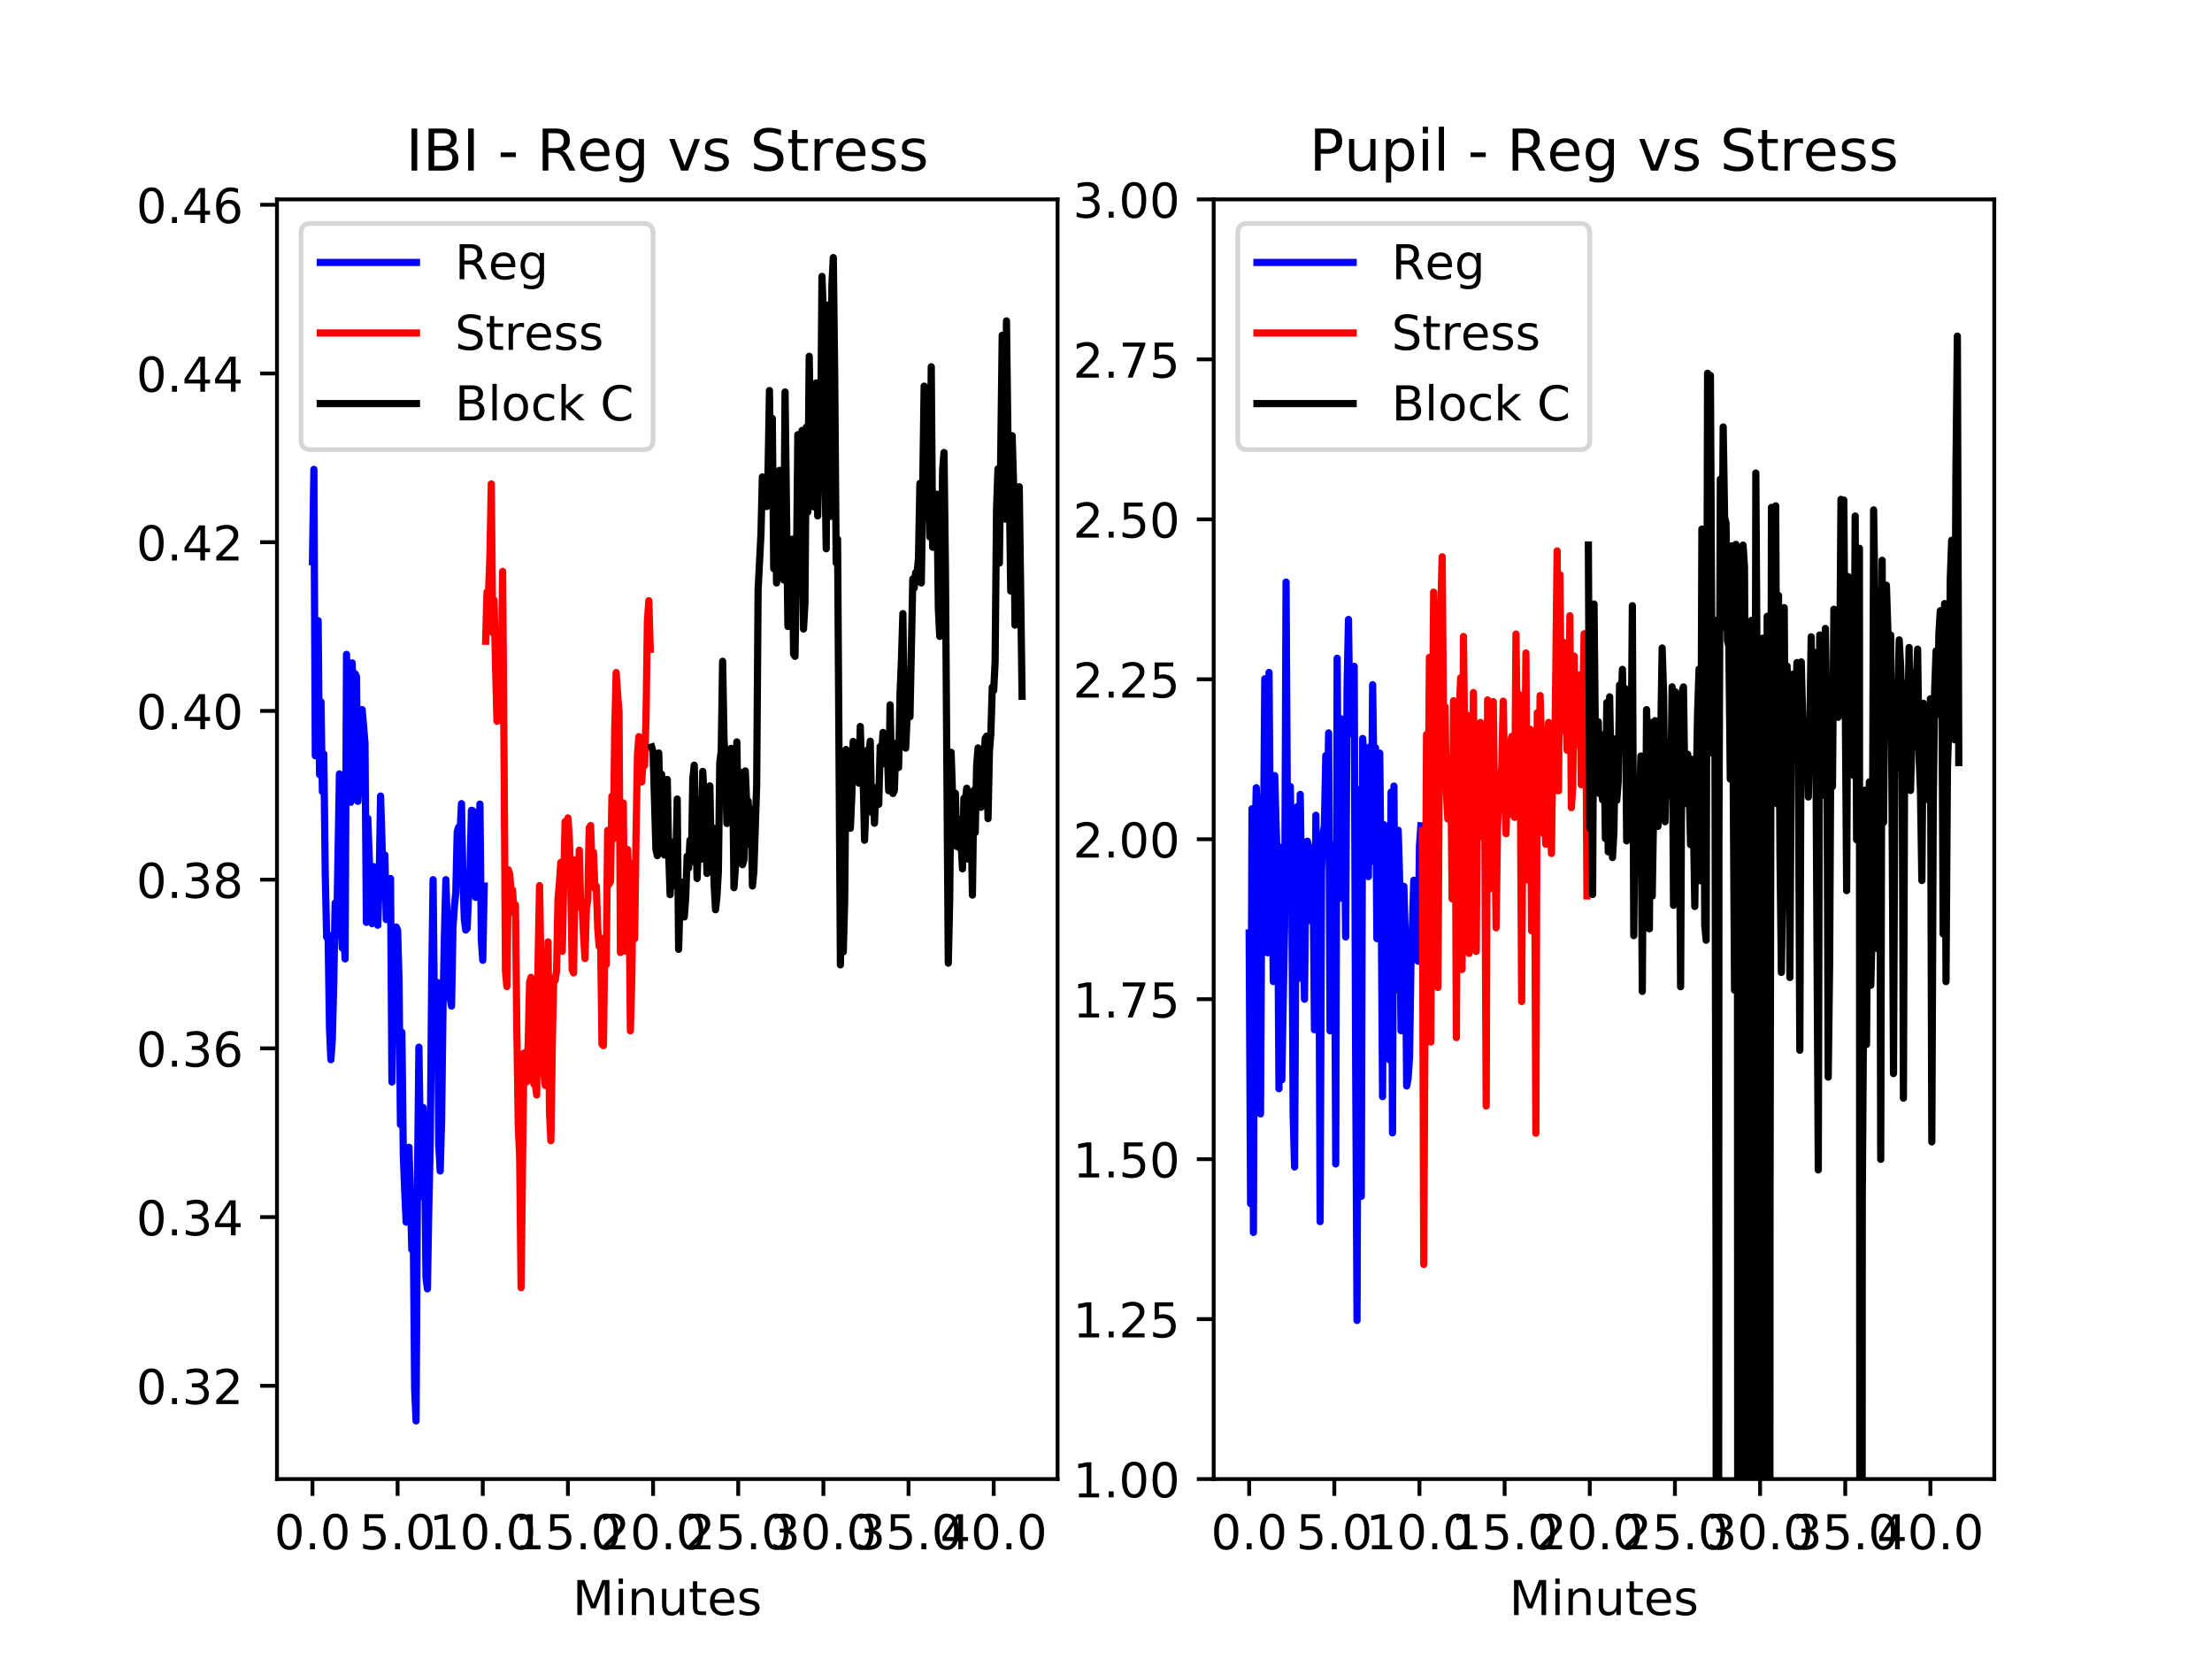 <?xml version="1.0" encoding="utf-8" standalone="no"?>
<!DOCTYPE svg PUBLIC "-//W3C//DTD SVG 1.1//EN"
  "http://www.w3.org/Graphics/SVG/1.1/DTD/svg11.dtd">
<!-- Created with matplotlib (http://matplotlib.org/) -->
<svg height="345pt" version="1.1" viewBox="0 0 460 345" width="460pt" xmlns="http://www.w3.org/2000/svg" xmlns:xlink="http://www.w3.org/1999/xlink">
 <defs>
  <style type="text/css">
*{stroke-linecap:butt;stroke-linejoin:round;}
  </style>
 </defs>
 <g id="figure_1">
  <g id="patch_1">
   <path d="M 0 345.6 
L 460.8 345.6 
L 460.8 0 
L 0 0 
z
" style="fill:#ffffff;"/>
  </g>
  <g id="axes_1">
   <g id="patch_2">
    <path d="M 57.6 307.584 
L 219.927 307.584 
L 219.927 41.472 
L 57.6 41.472 
z
" style="fill:#ffffff;"/>
   </g>
   <g id="matplotlib.axis_1">
    <g id="xtick_1">
     <g id="line2d_1">
      <defs>
       <path d="M 0 0 
L 0 3.5 
" id="mb2090cdb1a" style="stroke:#000000;stroke-width:0.8;"/>
      </defs>
      <g>
       <use style="stroke:#000000;stroke-width:0.8;" x="64.979" xlink:href="#mb2090cdb1a" y="307.584"/>
      </g>
     </g>
     <g id="text_1">
      <!-- 0.0 -->
      <defs>
       <path d="M 31.781 66.406 
Q 24.172 66.406 20.328 58.906 
Q 16.5 51.422 16.5 36.375 
Q 16.5 21.391 20.328 13.891 
Q 24.172 6.391 31.781 6.391 
Q 39.453 6.391 43.281 13.891 
Q 47.125 21.391 47.125 36.375 
Q 47.125 51.422 43.281 58.906 
Q 39.453 66.406 31.781 66.406 
z
M 31.781 74.219 
Q 44.047 74.219 50.516 64.516 
Q 56.984 54.828 56.984 36.375 
Q 56.984 17.969 50.516 8.266 
Q 44.047 -1.422 31.781 -1.422 
Q 19.531 -1.422 13.062 8.266 
Q 6.594 17.969 6.594 36.375 
Q 6.594 54.828 13.062 64.516 
Q 19.531 74.219 31.781 74.219 
z
" id="DejaVuSans-30"/>
       <path d="M 10.688 12.406 
L 21 12.406 
L 21 0 
L 10.688 0 
z
" id="DejaVuSans-2e"/>
      </defs>
      <g transform="translate(57.027 322.182)scale(0.1 -0.1)">
       <use xlink:href="#DejaVuSans-30"/>
       <use x="63.623" xlink:href="#DejaVuSans-2e"/>
       <use x="95.41" xlink:href="#DejaVuSans-30"/>
      </g>
     </g>
    </g>
    <g id="xtick_2">
     <g id="line2d_2">
      <g>
       <use style="stroke:#000000;stroke-width:0.8;" x="82.687" xlink:href="#mb2090cdb1a" y="307.584"/>
      </g>
     </g>
     <g id="text_2">
      <!-- 5.0 -->
      <defs>
       <path d="M 10.797 72.906 
L 49.516 72.906 
L 49.516 64.594 
L 19.828 64.594 
L 19.828 46.734 
Q 21.969 47.469 24.109 47.828 
Q 26.266 48.188 28.422 48.188 
Q 40.625 48.188 47.75 41.5 
Q 54.891 34.812 54.891 23.391 
Q 54.891 11.625 47.562 5.094 
Q 40.234 -1.422 26.906 -1.422 
Q 22.312 -1.422 17.547 -0.641 
Q 12.797 0.141 7.719 1.703 
L 7.719 11.625 
Q 12.109 9.234 16.797 8.062 
Q 21.484 6.891 26.703 6.891 
Q 35.156 6.891 40.078 11.328 
Q 45.016 15.766 45.016 23.391 
Q 45.016 31 40.078 35.438 
Q 35.156 39.891 26.703 39.891 
Q 22.75 39.891 18.812 39.016 
Q 14.891 38.141 10.797 36.281 
z
" id="DejaVuSans-35"/>
      </defs>
      <g transform="translate(74.735 322.182)scale(0.1 -0.1)">
       <use xlink:href="#DejaVuSans-35"/>
       <use x="63.623" xlink:href="#DejaVuSans-2e"/>
       <use x="95.41" xlink:href="#DejaVuSans-30"/>
      </g>
     </g>
    </g>
    <g id="xtick_3">
     <g id="line2d_3">
      <g>
       <use style="stroke:#000000;stroke-width:0.8;" x="100.395" xlink:href="#mb2090cdb1a" y="307.584"/>
      </g>
     </g>
     <g id="text_3">
      <!-- 10.0 -->
      <defs>
       <path d="M 12.406 8.297 
L 28.516 8.297 
L 28.516 63.922 
L 10.984 60.406 
L 10.984 69.391 
L 28.422 72.906 
L 38.281 72.906 
L 38.281 8.297 
L 54.391 8.297 
L 54.391 0 
L 12.406 0 
z
" id="DejaVuSans-31"/>
      </defs>
      <g transform="translate(89.263 322.182)scale(0.1 -0.1)">
       <use xlink:href="#DejaVuSans-31"/>
       <use x="63.623" xlink:href="#DejaVuSans-30"/>
       <use x="127.246" xlink:href="#DejaVuSans-2e"/>
       <use x="159.033" xlink:href="#DejaVuSans-30"/>
      </g>
     </g>
    </g>
    <g id="xtick_4">
     <g id="line2d_4">
      <g>
       <use style="stroke:#000000;stroke-width:0.8;" x="118.104" xlink:href="#mb2090cdb1a" y="307.584"/>
      </g>
     </g>
     <g id="text_4">
      <!-- 15.0 -->
      <g transform="translate(106.971 322.182)scale(0.1 -0.1)">
       <use xlink:href="#DejaVuSans-31"/>
       <use x="63.623" xlink:href="#DejaVuSans-35"/>
       <use x="127.246" xlink:href="#DejaVuSans-2e"/>
       <use x="159.033" xlink:href="#DejaVuSans-30"/>
      </g>
     </g>
    </g>
    <g id="xtick_5">
     <g id="line2d_5">
      <g>
       <use style="stroke:#000000;stroke-width:0.8;" x="135.812" xlink:href="#mb2090cdb1a" y="307.584"/>
      </g>
     </g>
     <g id="text_5">
      <!-- 20.0 -->
      <defs>
       <path d="M 19.188 8.297 
L 53.609 8.297 
L 53.609 0 
L 7.328 0 
L 7.328 8.297 
Q 12.938 14.109 22.625 23.891 
Q 32.328 33.688 34.812 36.531 
Q 39.547 41.844 41.422 45.531 
Q 43.312 49.219 43.312 52.781 
Q 43.312 58.594 39.234 62.25 
Q 35.156 65.922 28.609 65.922 
Q 23.969 65.922 18.812 64.312 
Q 13.672 62.703 7.812 59.422 
L 7.812 69.391 
Q 13.766 71.781 18.938 73 
Q 24.125 74.219 28.422 74.219 
Q 39.75 74.219 46.484 68.547 
Q 53.219 62.891 53.219 53.422 
Q 53.219 48.922 51.531 44.891 
Q 49.859 40.875 45.406 35.406 
Q 44.188 33.984 37.641 27.219 
Q 31.109 20.453 19.188 8.297 
z
" id="DejaVuSans-32"/>
      </defs>
      <g transform="translate(124.679 322.182)scale(0.1 -0.1)">
       <use xlink:href="#DejaVuSans-32"/>
       <use x="63.623" xlink:href="#DejaVuSans-30"/>
       <use x="127.246" xlink:href="#DejaVuSans-2e"/>
       <use x="159.033" xlink:href="#DejaVuSans-30"/>
      </g>
     </g>
    </g>
    <g id="xtick_6">
     <g id="line2d_6">
      <g>
       <use style="stroke:#000000;stroke-width:0.8;" x="153.521" xlink:href="#mb2090cdb1a" y="307.584"/>
      </g>
     </g>
     <g id="text_6">
      <!-- 25.0 -->
      <g transform="translate(142.388 322.182)scale(0.1 -0.1)">
       <use xlink:href="#DejaVuSans-32"/>
       <use x="63.623" xlink:href="#DejaVuSans-35"/>
       <use x="127.246" xlink:href="#DejaVuSans-2e"/>
       <use x="159.033" xlink:href="#DejaVuSans-30"/>
      </g>
     </g>
    </g>
    <g id="xtick_7">
     <g id="line2d_7">
      <g>
       <use style="stroke:#000000;stroke-width:0.8;" x="171.229" xlink:href="#mb2090cdb1a" y="307.584"/>
      </g>
     </g>
     <g id="text_7">
      <!-- 30.0 -->
      <defs>
       <path d="M 40.578 39.312 
Q 47.656 37.797 51.625 33 
Q 55.609 28.219 55.609 21.188 
Q 55.609 10.406 48.188 4.484 
Q 40.766 -1.422 27.094 -1.422 
Q 22.516 -1.422 17.656 -0.516 
Q 12.797 0.391 7.625 2.203 
L 7.625 11.719 
Q 11.719 9.328 16.594 8.109 
Q 21.484 6.891 26.812 6.891 
Q 36.078 6.891 40.938 10.547 
Q 45.797 14.203 45.797 21.188 
Q 45.797 27.641 41.281 31.266 
Q 36.766 34.906 28.719 34.906 
L 20.219 34.906 
L 20.219 43.016 
L 29.109 43.016 
Q 36.375 43.016 40.234 45.922 
Q 44.094 48.828 44.094 54.297 
Q 44.094 59.906 40.109 62.906 
Q 36.141 65.922 28.719 65.922 
Q 24.656 65.922 20.016 65.031 
Q 15.375 64.156 9.812 62.312 
L 9.812 71.094 
Q 15.438 72.656 20.344 73.438 
Q 25.25 74.219 29.594 74.219 
Q 40.828 74.219 47.359 69.109 
Q 53.906 64.016 53.906 55.328 
Q 53.906 49.266 50.438 45.094 
Q 46.969 40.922 40.578 39.312 
z
" id="DejaVuSans-33"/>
      </defs>
      <g transform="translate(160.096 322.182)scale(0.1 -0.1)">
       <use xlink:href="#DejaVuSans-33"/>
       <use x="63.623" xlink:href="#DejaVuSans-30"/>
       <use x="127.246" xlink:href="#DejaVuSans-2e"/>
       <use x="159.033" xlink:href="#DejaVuSans-30"/>
      </g>
     </g>
    </g>
    <g id="xtick_8">
     <g id="line2d_8">
      <g>
       <use style="stroke:#000000;stroke-width:0.8;" x="188.938" xlink:href="#mb2090cdb1a" y="307.584"/>
      </g>
     </g>
     <g id="text_8">
      <!-- 35.0 -->
      <g transform="translate(177.805 322.182)scale(0.1 -0.1)">
       <use xlink:href="#DejaVuSans-33"/>
       <use x="63.623" xlink:href="#DejaVuSans-35"/>
       <use x="127.246" xlink:href="#DejaVuSans-2e"/>
       <use x="159.033" xlink:href="#DejaVuSans-30"/>
      </g>
     </g>
    </g>
    <g id="xtick_9">
     <g id="line2d_9">
      <g>
       <use style="stroke:#000000;stroke-width:0.8;" x="206.646" xlink:href="#mb2090cdb1a" y="307.584"/>
      </g>
     </g>
     <g id="text_9">
      <!-- 40.0 -->
      <defs>
       <path d="M 37.797 64.312 
L 12.891 25.391 
L 37.797 25.391 
z
M 35.203 72.906 
L 47.609 72.906 
L 47.609 25.391 
L 58.016 25.391 
L 58.016 17.188 
L 47.609 17.188 
L 47.609 0 
L 37.797 0 
L 37.797 17.188 
L 4.891 17.188 
L 4.891 26.703 
z
" id="DejaVuSans-34"/>
      </defs>
      <g transform="translate(195.513 322.182)scale(0.1 -0.1)">
       <use xlink:href="#DejaVuSans-34"/>
       <use x="63.623" xlink:href="#DejaVuSans-30"/>
       <use x="127.246" xlink:href="#DejaVuSans-2e"/>
       <use x="159.033" xlink:href="#DejaVuSans-30"/>
      </g>
     </g>
    </g>
    <g id="text_10">
     <!-- Minutes -->
     <defs>
      <path d="M 9.812 72.906 
L 24.516 72.906 
L 43.109 23.297 
L 61.812 72.906 
L 76.516 72.906 
L 76.516 0 
L 66.891 0 
L 66.891 64.016 
L 48.094 14.016 
L 38.188 14.016 
L 19.391 64.016 
L 19.391 0 
L 9.812 0 
z
" id="DejaVuSans-4d"/>
      <path d="M 9.422 54.688 
L 18.406 54.688 
L 18.406 0 
L 9.422 0 
z
M 9.422 75.984 
L 18.406 75.984 
L 18.406 64.594 
L 9.422 64.594 
z
" id="DejaVuSans-69"/>
      <path d="M 54.891 33.016 
L 54.891 0 
L 45.906 0 
L 45.906 32.719 
Q 45.906 40.484 42.875 44.328 
Q 39.844 48.188 33.797 48.188 
Q 26.516 48.188 22.312 43.547 
Q 18.109 38.922 18.109 30.906 
L 18.109 0 
L 9.078 0 
L 9.078 54.688 
L 18.109 54.688 
L 18.109 46.188 
Q 21.344 51.125 25.703 53.562 
Q 30.078 56 35.797 56 
Q 45.219 56 50.047 50.172 
Q 54.891 44.344 54.891 33.016 
z
" id="DejaVuSans-6e"/>
      <path d="M 8.5 21.578 
L 8.5 54.688 
L 17.484 54.688 
L 17.484 21.922 
Q 17.484 14.156 20.5 10.266 
Q 23.531 6.391 29.594 6.391 
Q 36.859 6.391 41.078 11.031 
Q 45.312 15.672 45.312 23.688 
L 45.312 54.688 
L 54.297 54.688 
L 54.297 0 
L 45.312 0 
L 45.312 8.406 
Q 42.047 3.422 37.719 1 
Q 33.406 -1.422 27.688 -1.422 
Q 18.266 -1.422 13.375 4.438 
Q 8.5 10.297 8.5 21.578 
z
M 31.109 56 
z
" id="DejaVuSans-75"/>
      <path d="M 18.312 70.219 
L 18.312 54.688 
L 36.812 54.688 
L 36.812 47.703 
L 18.312 47.703 
L 18.312 18.016 
Q 18.312 11.328 20.141 9.422 
Q 21.969 7.516 27.594 7.516 
L 36.812 7.516 
L 36.812 0 
L 27.594 0 
Q 17.188 0 13.234 3.875 
Q 9.281 7.766 9.281 18.016 
L 9.281 47.703 
L 2.688 47.703 
L 2.688 54.688 
L 9.281 54.688 
L 9.281 70.219 
z
" id="DejaVuSans-74"/>
      <path d="M 56.203 29.594 
L 56.203 25.203 
L 14.891 25.203 
Q 15.484 15.922 20.484 11.062 
Q 25.484 6.203 34.422 6.203 
Q 39.594 6.203 44.453 7.469 
Q 49.312 8.734 54.109 11.281 
L 54.109 2.781 
Q 49.266 0.734 44.188 -0.344 
Q 39.109 -1.422 33.891 -1.422 
Q 20.797 -1.422 13.156 6.188 
Q 5.516 13.812 5.516 26.812 
Q 5.516 40.234 12.766 48.109 
Q 20.016 56 32.328 56 
Q 43.359 56 49.781 48.891 
Q 56.203 41.797 56.203 29.594 
z
M 47.219 32.234 
Q 47.125 39.594 43.094 43.984 
Q 39.062 48.391 32.422 48.391 
Q 24.906 48.391 20.391 44.141 
Q 15.875 39.891 15.188 32.172 
z
" id="DejaVuSans-65"/>
      <path d="M 44.281 53.078 
L 44.281 44.578 
Q 40.484 46.531 36.375 47.5 
Q 32.281 48.484 27.875 48.484 
Q 21.188 48.484 17.844 46.438 
Q 14.5 44.391 14.5 40.281 
Q 14.5 37.156 16.891 35.375 
Q 19.281 33.594 26.516 31.984 
L 29.594 31.297 
Q 39.156 29.25 43.188 25.516 
Q 47.219 21.781 47.219 15.094 
Q 47.219 7.469 41.188 3.016 
Q 35.156 -1.422 24.609 -1.422 
Q 20.219 -1.422 15.453 -0.562 
Q 10.688 0.297 5.422 2 
L 5.422 11.281 
Q 10.406 8.688 15.234 7.391 
Q 20.062 6.109 24.812 6.109 
Q 31.156 6.109 34.562 8.281 
Q 37.984 10.453 37.984 14.406 
Q 37.984 18.062 35.516 20.016 
Q 33.062 21.969 24.703 23.781 
L 21.578 24.516 
Q 13.234 26.266 9.516 29.906 
Q 5.812 33.547 5.812 39.891 
Q 5.812 47.609 11.281 51.797 
Q 16.75 56 26.812 56 
Q 31.781 56 36.172 55.266 
Q 40.578 54.547 44.281 53.078 
z
" id="DejaVuSans-73"/>
     </defs>
     <g transform="translate(119.082 335.861)scale(0.1 -0.1)">
      <use xlink:href="#DejaVuSans-4d"/>
      <use x="86.279" xlink:href="#DejaVuSans-69"/>
      <use x="114.062" xlink:href="#DejaVuSans-6e"/>
      <use x="177.441" xlink:href="#DejaVuSans-75"/>
      <use x="240.82" xlink:href="#DejaVuSans-74"/>
      <use x="280.029" xlink:href="#DejaVuSans-65"/>
      <use x="341.553" xlink:href="#DejaVuSans-73"/>
     </g>
    </g>
   </g>
   <g id="matplotlib.axis_2">
    <g id="ytick_1">
     <g id="line2d_10">
      <defs>
       <path d="M 0 0 
L -3.5 0 
" id="m196865d4db" style="stroke:#000000;stroke-width:0.8;"/>
      </defs>
      <g>
       <use style="stroke:#000000;stroke-width:0.8;" x="57.6" xlink:href="#m196865d4db" y="288.19"/>
      </g>
     </g>
     <g id="text_11">
      <!-- 0.32 -->
      <g transform="translate(28.334 291.989)scale(0.1 -0.1)">
       <use xlink:href="#DejaVuSans-30"/>
       <use x="63.623" xlink:href="#DejaVuSans-2e"/>
       <use x="95.41" xlink:href="#DejaVuSans-33"/>
       <use x="159.033" xlink:href="#DejaVuSans-32"/>
      </g>
     </g>
    </g>
    <g id="ytick_2">
     <g id="line2d_11">
      <g>
       <use style="stroke:#000000;stroke-width:0.8;" x="57.6" xlink:href="#m196865d4db" y="253.103"/>
      </g>
     </g>
     <g id="text_12">
      <!-- 0.34 -->
      <g transform="translate(28.334 256.902)scale(0.1 -0.1)">
       <use xlink:href="#DejaVuSans-30"/>
       <use x="63.623" xlink:href="#DejaVuSans-2e"/>
       <use x="95.41" xlink:href="#DejaVuSans-33"/>
       <use x="159.033" xlink:href="#DejaVuSans-34"/>
      </g>
     </g>
    </g>
    <g id="ytick_3">
     <g id="line2d_12">
      <g>
       <use style="stroke:#000000;stroke-width:0.8;" x="57.6" xlink:href="#m196865d4db" y="218.016"/>
      </g>
     </g>
     <g id="text_13">
      <!-- 0.36 -->
      <defs>
       <path d="M 33.016 40.375 
Q 26.375 40.375 22.484 35.828 
Q 18.609 31.297 18.609 23.391 
Q 18.609 15.531 22.484 10.953 
Q 26.375 6.391 33.016 6.391 
Q 39.656 6.391 43.531 10.953 
Q 47.406 15.531 47.406 23.391 
Q 47.406 31.297 43.531 35.828 
Q 39.656 40.375 33.016 40.375 
z
M 52.594 71.297 
L 52.594 62.312 
Q 48.875 64.062 45.094 64.984 
Q 41.312 65.922 37.594 65.922 
Q 27.828 65.922 22.672 59.328 
Q 17.531 52.734 16.797 39.406 
Q 19.672 43.656 24.016 45.922 
Q 28.375 48.188 33.594 48.188 
Q 44.578 48.188 50.953 41.516 
Q 57.328 34.859 57.328 23.391 
Q 57.328 12.156 50.688 5.359 
Q 44.047 -1.422 33.016 -1.422 
Q 20.359 -1.422 13.672 8.266 
Q 6.984 17.969 6.984 36.375 
Q 6.984 53.656 15.188 63.938 
Q 23.391 74.219 37.203 74.219 
Q 40.922 74.219 44.703 73.484 
Q 48.484 72.75 52.594 71.297 
z
" id="DejaVuSans-36"/>
      </defs>
      <g transform="translate(28.334 221.816)scale(0.1 -0.1)">
       <use xlink:href="#DejaVuSans-30"/>
       <use x="63.623" xlink:href="#DejaVuSans-2e"/>
       <use x="95.41" xlink:href="#DejaVuSans-33"/>
       <use x="159.033" xlink:href="#DejaVuSans-36"/>
      </g>
     </g>
    </g>
    <g id="ytick_4">
     <g id="line2d_13">
      <g>
       <use style="stroke:#000000;stroke-width:0.8;" x="57.6" xlink:href="#m196865d4db" y="182.93"/>
      </g>
     </g>
     <g id="text_14">
      <!-- 0.38 -->
      <defs>
       <path d="M 31.781 34.625 
Q 24.75 34.625 20.719 30.859 
Q 16.703 27.094 16.703 20.516 
Q 16.703 13.922 20.719 10.156 
Q 24.75 6.391 31.781 6.391 
Q 38.812 6.391 42.859 10.172 
Q 46.922 13.969 46.922 20.516 
Q 46.922 27.094 42.891 30.859 
Q 38.875 34.625 31.781 34.625 
z
M 21.922 38.812 
Q 15.578 40.375 12.031 44.719 
Q 8.5 49.078 8.5 55.328 
Q 8.5 64.062 14.719 69.141 
Q 20.953 74.219 31.781 74.219 
Q 42.672 74.219 48.875 69.141 
Q 55.078 64.062 55.078 55.328 
Q 55.078 49.078 51.531 44.719 
Q 48 40.375 41.703 38.812 
Q 48.828 37.156 52.797 32.312 
Q 56.781 27.484 56.781 20.516 
Q 56.781 9.906 50.312 4.234 
Q 43.844 -1.422 31.781 -1.422 
Q 19.734 -1.422 13.25 4.234 
Q 6.781 9.906 6.781 20.516 
Q 6.781 27.484 10.781 32.312 
Q 14.797 37.156 21.922 38.812 
z
M 18.312 54.391 
Q 18.312 48.734 21.844 45.562 
Q 25.391 42.391 31.781 42.391 
Q 38.141 42.391 41.719 45.562 
Q 45.312 48.734 45.312 54.391 
Q 45.312 60.062 41.719 63.234 
Q 38.141 66.406 31.781 66.406 
Q 25.391 66.406 21.844 63.234 
Q 18.312 60.062 18.312 54.391 
z
" id="DejaVuSans-38"/>
      </defs>
      <g transform="translate(28.334 186.729)scale(0.1 -0.1)">
       <use xlink:href="#DejaVuSans-30"/>
       <use x="63.623" xlink:href="#DejaVuSans-2e"/>
       <use x="95.41" xlink:href="#DejaVuSans-33"/>
       <use x="159.033" xlink:href="#DejaVuSans-38"/>
      </g>
     </g>
    </g>
    <g id="ytick_5">
     <g id="line2d_14">
      <g>
       <use style="stroke:#000000;stroke-width:0.8;" x="57.6" xlink:href="#m196865d4db" y="147.843"/>
      </g>
     </g>
     <g id="text_15">
      <!-- 0.40 -->
      <g transform="translate(28.334 151.642)scale(0.1 -0.1)">
       <use xlink:href="#DejaVuSans-30"/>
       <use x="63.623" xlink:href="#DejaVuSans-2e"/>
       <use x="95.41" xlink:href="#DejaVuSans-34"/>
       <use x="159.033" xlink:href="#DejaVuSans-30"/>
      </g>
     </g>
    </g>
    <g id="ytick_6">
     <g id="line2d_15">
      <g>
       <use style="stroke:#000000;stroke-width:0.8;" x="57.6" xlink:href="#m196865d4db" y="112.757"/>
      </g>
     </g>
     <g id="text_16">
      <!-- 0.42 -->
      <g transform="translate(28.334 116.556)scale(0.1 -0.1)">
       <use xlink:href="#DejaVuSans-30"/>
       <use x="63.623" xlink:href="#DejaVuSans-2e"/>
       <use x="95.41" xlink:href="#DejaVuSans-34"/>
       <use x="159.033" xlink:href="#DejaVuSans-32"/>
      </g>
     </g>
    </g>
    <g id="ytick_7">
     <g id="line2d_16">
      <g>
       <use style="stroke:#000000;stroke-width:0.8;" x="57.6" xlink:href="#m196865d4db" y="77.67"/>
      </g>
     </g>
     <g id="text_17">
      <!-- 0.44 -->
      <g transform="translate(28.334 81.469)scale(0.1 -0.1)">
       <use xlink:href="#DejaVuSans-30"/>
       <use x="63.623" xlink:href="#DejaVuSans-2e"/>
       <use x="95.41" xlink:href="#DejaVuSans-34"/>
       <use x="159.033" xlink:href="#DejaVuSans-34"/>
      </g>
     </g>
    </g>
    <g id="ytick_8">
     <g id="line2d_17">
      <g>
       <use style="stroke:#000000;stroke-width:0.8;" x="57.6" xlink:href="#m196865d4db" y="42.583"/>
      </g>
     </g>
     <g id="text_18">
      <!-- 0.46 -->
      <g transform="translate(28.334 46.382)scale(0.1 -0.1)">
       <use xlink:href="#DejaVuSans-30"/>
       <use x="63.623" xlink:href="#DejaVuSans-2e"/>
       <use x="95.41" xlink:href="#DejaVuSans-34"/>
       <use x="159.033" xlink:href="#DejaVuSans-36"/>
      </g>
     </g>
    </g>
   </g>
   <g id="line2d_18">
    <path clip-path="url(#p92bbf6a4ec)" d="M 64.979 116.787 
L 65.274 97.607 
L 65.569 157.158 
L 65.864 156.535 
L 66.159 129.068 
L 66.454 161.086 
L 66.749 145.948 
L 67.044 164.631 
L 67.34 156.822 
L 67.635 181.781 
L 67.93 194.899 
L 68.225 194.369 
L 68.52 213.826 
L 68.815 220.37 
L 69.11 216.081 
L 69.406 204.407 
L 69.701 187.78 
L 69.996 194.476 
L 70.291 177.948 
L 70.586 160.942 
L 70.881 190.522 
L 71.176 197.155 
L 71.472 192.272 
L 71.767 199.41 
L 72.062 136.079 
L 72.357 150.834 
L 72.652 156.727 
L 72.947 166.834 
L 73.242 137.848 
L 73.538 152.798 
L 73.833 140.095 
L 74.128 140.678 
L 74.423 166.643 
L 74.718 160.367 
L 75.013 153.996 
L 75.308 147.568 
L 75.604 150.978 
L 75.899 154.523 
L 76.194 191.804 
L 76.489 170.188 
L 76.784 178.317 
L 77.079 186.907 
L 77.374 192.08 
L 77.67 180.218 
L 77.965 186.236 
L 78.26 189.903 
L 78.555 192.416 
L 78.85 183.093 
L 79.145 165.541 
L 79.44 175.026 
L 79.736 186.586 
L 80.031 177.805 
L 80.326 191.229 
L 80.621 185.326 
L 80.916 188.134 
L 81.211 182.691 
L 81.506 225.013 
L 81.802 200.471 
L 82.097 199.808 
L 82.392 192.777 
L 82.687 193.44 
L 82.982 204.009 
L 83.277 233.857 
L 83.572 214.666 
L 83.868 240.102 
L 84.163 247.575 
L 84.458 254.145 
L 84.753 248.027 
L 85.048 238.582 
L 85.343 248.478 
L 85.638 259.852 
L 85.933 254.678 
L 86.229 288.858 
L 86.524 295.488 
L 86.819 245.44 
L 87.114 217.761 
L 87.409 237.793 
L 87.704 248.848 
L 87.999 230.32 
L 88.295 239.363 
L 88.59 265.724 
L 88.885 268.023 
L 89.18 250.613 
L 89.475 237.802 
L 89.77 204.186 
L 90.065 182.931 
L 90.361 213.206 
L 90.656 208.298 
L 90.951 204.318 
L 91.246 238.049 
L 91.541 243.51 
L 91.836 232.793 
L 92.131 209.138 
L 92.427 194.236 
L 92.722 182.931 
L 93.017 192.556 
L 93.312 205.822 
L 93.607 207.635 
L 93.902 209.227 
L 94.197 192.821 
L 94.493 188.535 
L 94.788 185.613 
L 95.083 172.966 
L 95.378 172.008 
L 95.673 173.206 
L 95.968 167.122 
L 96.263 182.429 
L 96.559 191.17 
L 96.854 193.396 
L 97.149 193.086 
L 97.444 185.901 
L 97.739 181.398 
L 98.034 168.511 
L 98.329 168.607 
L 98.625 176.032 
L 98.92 186.619 
L 99.215 182.547 
L 99.51 186.63 
L 99.805 167.218 
L 100.1 195.518 
L 100.395 199.697 
L 100.691 184.272 
" style="fill:none;stroke:#0000ff;stroke-linecap:square;stroke-width:1.5;"/>
   </g>
   <g id="line2d_19">
    <path clip-path="url(#p92bbf6a4ec)" d="M 100.986 133.353 
L 101.281 123.11 
L 101.576 123.528 
L 101.871 116.16 
L 102.166 100.639 
L 102.461 131.576 
L 102.756 124.783 
L 103.052 138.571 
L 103.347 149.972 
L 103.642 144.511 
L 103.937 149.828 
L 104.232 143.169 
L 104.527 118.825 
L 104.822 157.589 
L 105.118 201.975 
L 105.413 205.158 
L 105.708 180.871 
L 106.003 181.829 
L 106.298 185.613 
L 106.593 185.083 
L 106.888 189.877 
L 107.184 188.152 
L 107.479 214.047 
L 107.774 234.148 
L 108.069 240.677 
L 108.364 267.777 
L 108.659 242.647 
L 108.954 218.999 
L 109.25 223.687 
L 109.545 224.95 
L 109.84 216.832 
L 110.135 204.23 
L 110.43 203.242 
L 110.725 218.999 
L 111.02 225.455 
L 111.316 225.443 
L 111.611 227.711 
L 111.906 199.321 
L 112.201 184.176 
L 112.496 200.781 
L 112.791 214.887 
L 113.086 223.068 
L 113.382 225.721 
L 113.677 215.329 
L 113.972 195.872 
L 114.267 231.248 
L 114.562 237.218 
L 114.857 216.921 
L 115.152 203.345 
L 115.448 203.876 
L 115.743 201.886 
L 116.038 186.907 
L 116.333 183.649 
L 116.628 179.338 
L 116.923 197.818 
L 117.218 184.176 
L 117.514 170.858 
L 117.809 176.847 
L 118.104 170.092 
L 118.399 174.356 
L 118.694 183.218 
L 118.989 201.709 
L 119.284 202.328 
L 119.58 178.811 
L 119.875 182.164 
L 120.17 185.038 
L 120.465 176.799 
L 120.76 188.797 
L 121.055 188.296 
L 121.35 194.501 
L 121.645 199.321 
L 121.941 188.871 
L 122.236 187.117 
L 122.531 172.152 
L 122.826 171.673 
L 123.121 180.871 
L 123.416 177.23 
L 123.711 184.799 
L 124.007 184.287 
L 124.302 192.991 
L 124.597 196.801 
L 124.892 195.076 
L 125.187 217.142 
L 125.482 217.452 
L 125.777 196.536 
L 126.073 200.604 
L 126.368 172.679 
L 126.663 183.844 
L 126.958 183.266 
L 127.253 165.589 
L 127.548 174.451 
L 127.843 151.457 
L 128.139 139.864 
L 128.434 144.463 
L 128.729 148.008 
L 129.024 198.083 
L 129.319 184.368 
L 129.614 166.978 
L 129.909 197.774 
L 130.205 188.93 
L 130.5 176.655 
L 130.795 183.218 
L 131.09 214.356 
L 131.385 203.434 
L 131.68 179.529 
L 131.975 195.209 
L 132.271 173.541 
L 132.566 156.822 
L 132.861 153.182 
L 133.156 155.816 
L 133.451 162.619 
L 133.746 157.685 
L 134.041 159.218 
L 134.337 149.541 
L 134.632 129.172 
L 134.927 124.918 
L 135.222 135.026 
" style="fill:none;stroke:#ff0000;stroke-linecap:square;stroke-width:1.5;"/>
   </g>
   <g id="line2d_20">
    <path clip-path="url(#p92bbf6a4ec)" d="M 135.517 155.337 
L 135.812 156.343 
L 136.403 176.607 
L 136.698 177.948 
L 136.993 156.583 
L 137.288 169.996 
L 137.583 160.99 
L 138.173 177.805 
L 138.468 164.487 
L 138.764 162.092 
L 139.059 177.517 
L 139.354 186.055 
L 139.649 178.523 
L 139.944 175.122 
L 140.239 184.176 
L 140.534 179.953 
L 140.83 166.164 
L 141.125 197.42 
L 141.42 186.851 
L 141.715 188.2 
L 142.01 183.446 
L 142.305 190.691 
L 142.6 186.619 
L 142.896 178.052 
L 143.191 180.535 
L 143.486 174.739 
L 143.781 179.242 
L 144.076 161.948 
L 144.371 159.122 
L 144.962 182.691 
L 145.257 174.691 
L 145.847 178.667 
L 146.142 160.415 
L 146.732 171.769 
L 147.028 181.637 
L 147.323 176.017 
L 147.618 163.433 
L 147.913 178.523 
L 148.208 172.152 
L 148.503 183.889 
L 148.798 189.195 
L 149.094 186.453 
L 149.389 181.254 
L 149.684 158.547 
L 149.979 156.295 
L 150.274 137.517 
L 150.569 153.996 
L 150.864 158.068 
L 151.16 171.242 
L 151.455 167.266 
L 151.75 159.17 
L 152.045 155.625 
L 152.34 159.553 
L 152.635 184.596 
L 152.93 180.392 
L 153.226 154.283 
L 153.521 171.194 
L 153.816 177.853 
L 154.111 160.655 
L 154.406 179.817 
L 154.701 178.763 
L 154.996 160.319 
L 155.292 167.457 
L 155.587 166.595 
L 155.882 175.697 
L 156.177 168.224 
L 156.472 184.242 
L 156.767 181.254 
L 157.357 163.194 
L 157.653 122.64 
L 158.243 111.195 
L 158.538 99.175 
L 158.833 102.729 
L 159.423 105.342 
L 159.719 98.182 
L 160.014 81.219 
L 160.309 105.081 
L 160.604 86.999 
L 160.899 118.25 
L 161.194 98.339 
L 161.489 121.229 
L 161.785 114.226 
L 162.08 97.816 
L 162.375 104.244 
L 162.67 97.869 
L 162.965 120.602 
L 163.26 81.511 
L 163.851 130.283 
L 164.146 121.804 
L 164.441 128.271 
L 164.736 112.136 
L 165.031 136.032 
L 165.326 136.489 
L 165.621 118.982 
L 165.917 90.396 
L 166.507 114.278 
L 166.802 89.507 
L 167.097 130.81 
L 167.392 125.462 
L 167.687 88.828 
L 167.983 106.492 
L 168.278 74.09 
L 168.573 90.866 
L 168.868 80.1 
L 169.163 105.394 
L 169.458 86.11 
L 169.753 79.63 
L 170.049 107.276 
L 170.344 88.671 
L 170.639 93.636 
L 170.934 57.477 
L 171.229 65.583 
L 171.524 95.726 
L 171.819 114.122 
L 172.115 63.456 
L 172.41 77.069 
L 172.705 107.38 
L 173 59.259 
L 173.295 53.568 
L 173.59 78.846 
L 173.885 117.048 
L 174.18 112.136 
L 174.771 200.648 
L 175.066 182.356 
L 175.361 197.951 
L 175.656 187.47 
L 175.951 155.864 
L 176.246 158.691 
L 176.542 158.068 
L 176.837 172.248 
L 177.132 165.541 
L 177.427 154.188 
L 177.722 159.457 
L 178.017 161.086 
L 178.312 156.439 
L 178.608 162.858 
L 178.903 151.074 
L 179.198 161.661 
L 179.493 161.517 
L 179.788 174.739 
L 180.083 167.457 
L 180.378 155.96 
L 180.674 157.685 
L 180.969 154.14 
L 181.264 168.942 
L 181.559 164.391 
L 181.854 171.194 
L 182.149 163.816 
L 182.444 164.679 
L 182.74 167.266 
L 183.035 155.241 
L 183.33 157.493 
L 183.625 152.319 
L 183.92 158.834 
L 184.215 155.721 
L 184.51 155.864 
L 184.806 164.439 
L 185.101 146.571 
L 185.396 160.128 
L 185.691 165.014 
L 185.986 164.391 
L 186.281 155.529 
L 186.576 154.427 
L 186.872 159.601 
L 187.167 144.319 
L 187.462 137.325 
L 187.757 127.605 
L 188.052 148.966 
L 188.347 155.577 
L 188.642 149.062 
L 188.938 146.044 
L 189.233 149.062 
L 189.823 120.393 
L 190.118 122.274 
L 190.413 119.086 
L 190.708 119.086 
L 191.004 116.16 
L 191.299 100.534 
L 191.594 121.229 
L 192.184 80.299 
L 192.774 107.641 
L 193.069 95.831 
L 193.365 111.665 
L 193.66 76.275 
L 193.955 113.808 
L 194.25 105.499 
L 194.545 111.3 
L 194.84 102.781 
L 195.135 126.507 
L 195.431 132.343 
L 195.726 122.013 
L 196.021 97.66 
L 196.316 94.106 
L 196.611 118.564 
L 197.201 200.294 
L 197.497 186.94 
L 197.792 156.439 
L 198.087 165.302 
L 198.382 165.876 
L 198.677 164.966 
L 198.972 176.032 
L 199.267 170.332 
L 199.563 176.32 
L 199.858 175.074 
L 200.153 180.679 
L 200.448 166.02 
L 200.743 166.595 
L 201.038 163.912 
L 201.333 178.667 
L 201.629 171.817 
L 201.924 168.128 
L 202.219 186.14 
L 202.514 164.343 
L 202.809 173.11 
L 203.104 159.122 
L 203.399 155.529 
L 203.695 164.439 
L 203.99 167.888 
L 204.285 164.775 
L 204.875 153.565 
L 205.17 153.086 
L 205.465 170.236 
L 205.761 156.2 
L 206.056 152.511 
L 206.351 142.882 
L 206.646 143.601 
L 206.941 137.586 
L 207.236 106.021 
L 207.531 97.503 
L 207.827 117.1 
L 208.417 69.722 
L 209.007 107.955 
L 209.302 66.732 
L 209.597 90.239 
L 209.892 100.848 
L 210.188 122.901 
L 210.483 90.605 
L 210.778 100.586 
L 211.073 130.009 
L 211.368 102.52 
L 211.663 103.304 
L 211.958 101.213 
L 212.549 144.798 
L 212.549 144.798 
" style="fill:none;stroke:#000000;stroke-linecap:square;stroke-width:1.5;"/>
   </g>
   <g id="patch_3">
    <path d="M 57.6 307.584 
L 57.6 41.472 
" style="fill:none;stroke:#000000;stroke-linecap:square;stroke-linejoin:miter;stroke-width:0.8;"/>
   </g>
   <g id="patch_4">
    <path d="M 219.927 307.584 
L 219.927 41.472 
" style="fill:none;stroke:#000000;stroke-linecap:square;stroke-linejoin:miter;stroke-width:0.8;"/>
   </g>
   <g id="patch_5">
    <path d="M 57.6 307.584 
L 219.927 307.584 
" style="fill:none;stroke:#000000;stroke-linecap:square;stroke-linejoin:miter;stroke-width:0.8;"/>
   </g>
   <g id="patch_6">
    <path d="M 57.6 41.472 
L 219.927 41.472 
" style="fill:none;stroke:#000000;stroke-linecap:square;stroke-linejoin:miter;stroke-width:0.8;"/>
   </g>
   <g id="text_19">
    <!-- IBI - Reg vs Stress -->
    <defs>
     <path d="M 9.812 72.906 
L 19.672 72.906 
L 19.672 0 
L 9.812 0 
z
" id="DejaVuSans-49"/>
     <path d="M 19.672 34.812 
L 19.672 8.109 
L 35.5 8.109 
Q 43.453 8.109 47.281 11.406 
Q 51.125 14.703 51.125 21.484 
Q 51.125 28.328 47.281 31.562 
Q 43.453 34.812 35.5 34.812 
z
M 19.672 64.797 
L 19.672 42.828 
L 34.281 42.828 
Q 41.5 42.828 45.031 45.531 
Q 48.578 48.25 48.578 53.812 
Q 48.578 59.328 45.031 62.062 
Q 41.5 64.797 34.281 64.797 
z
M 9.812 72.906 
L 35.016 72.906 
Q 46.297 72.906 52.391 68.219 
Q 58.5 63.531 58.5 54.891 
Q 58.5 48.188 55.375 44.234 
Q 52.25 40.281 46.188 39.312 
Q 53.469 37.75 57.5 32.781 
Q 61.531 27.828 61.531 20.406 
Q 61.531 10.641 54.891 5.312 
Q 48.25 0 35.984 0 
L 9.812 0 
z
" id="DejaVuSans-42"/>
     <path id="DejaVuSans-20"/>
     <path d="M 4.891 31.391 
L 31.203 31.391 
L 31.203 23.391 
L 4.891 23.391 
z
" id="DejaVuSans-2d"/>
     <path d="M 44.391 34.188 
Q 47.562 33.109 50.562 29.594 
Q 53.562 26.078 56.594 19.922 
L 66.609 0 
L 56 0 
L 46.688 18.703 
Q 43.062 26.031 39.672 28.422 
Q 36.281 30.812 30.422 30.812 
L 19.672 30.812 
L 19.672 0 
L 9.812 0 
L 9.812 72.906 
L 32.078 72.906 
Q 44.578 72.906 50.734 67.672 
Q 56.891 62.453 56.891 51.906 
Q 56.891 45.016 53.688 40.469 
Q 50.484 35.938 44.391 34.188 
z
M 19.672 64.797 
L 19.672 38.922 
L 32.078 38.922 
Q 39.203 38.922 42.844 42.219 
Q 46.484 45.516 46.484 51.906 
Q 46.484 58.297 42.844 61.547 
Q 39.203 64.797 32.078 64.797 
z
" id="DejaVuSans-52"/>
     <path d="M 45.406 27.984 
Q 45.406 37.75 41.375 43.109 
Q 37.359 48.484 30.078 48.484 
Q 22.859 48.484 18.828 43.109 
Q 14.797 37.75 14.797 27.984 
Q 14.797 18.266 18.828 12.891 
Q 22.859 7.516 30.078 7.516 
Q 37.359 7.516 41.375 12.891 
Q 45.406 18.266 45.406 27.984 
z
M 54.391 6.781 
Q 54.391 -7.172 48.188 -13.984 
Q 42 -20.797 29.203 -20.797 
Q 24.469 -20.797 20.266 -20.094 
Q 16.062 -19.391 12.109 -17.922 
L 12.109 -9.188 
Q 16.062 -11.328 19.922 -12.344 
Q 23.781 -13.375 27.781 -13.375 
Q 36.625 -13.375 41.016 -8.766 
Q 45.406 -4.156 45.406 5.172 
L 45.406 9.625 
Q 42.625 4.781 38.281 2.391 
Q 33.938 0 27.875 0 
Q 17.828 0 11.672 7.656 
Q 5.516 15.328 5.516 27.984 
Q 5.516 40.672 11.672 48.328 
Q 17.828 56 27.875 56 
Q 33.938 56 38.281 53.609 
Q 42.625 51.219 45.406 46.391 
L 45.406 54.688 
L 54.391 54.688 
z
" id="DejaVuSans-67"/>
     <path d="M 2.984 54.688 
L 12.5 54.688 
L 29.594 8.797 
L 46.688 54.688 
L 56.203 54.688 
L 35.688 0 
L 23.484 0 
z
" id="DejaVuSans-76"/>
     <path d="M 53.516 70.516 
L 53.516 60.891 
Q 47.906 63.578 42.922 64.891 
Q 37.938 66.219 33.297 66.219 
Q 25.25 66.219 20.875 63.094 
Q 16.5 59.969 16.5 54.203 
Q 16.5 49.359 19.406 46.891 
Q 22.312 44.438 30.422 42.922 
L 36.375 41.703 
Q 47.406 39.594 52.656 34.297 
Q 57.906 29 57.906 20.125 
Q 57.906 9.516 50.797 4.047 
Q 43.703 -1.422 29.984 -1.422 
Q 24.812 -1.422 18.969 -0.25 
Q 13.141 0.922 6.891 3.219 
L 6.891 13.375 
Q 12.891 10.016 18.656 8.297 
Q 24.422 6.594 29.984 6.594 
Q 38.422 6.594 43.016 9.906 
Q 47.609 13.234 47.609 19.391 
Q 47.609 24.75 44.312 27.781 
Q 41.016 30.812 33.5 32.328 
L 27.484 33.5 
Q 16.453 35.688 11.516 40.375 
Q 6.594 45.062 6.594 53.422 
Q 6.594 63.094 13.406 68.656 
Q 20.219 74.219 32.172 74.219 
Q 37.312 74.219 42.625 73.281 
Q 47.953 72.359 53.516 70.516 
z
" id="DejaVuSans-53"/>
     <path d="M 41.109 46.297 
Q 39.594 47.172 37.812 47.578 
Q 36.031 48 33.891 48 
Q 26.266 48 22.188 43.047 
Q 18.109 38.094 18.109 28.812 
L 18.109 0 
L 9.078 0 
L 9.078 54.688 
L 18.109 54.688 
L 18.109 46.188 
Q 20.953 51.172 25.484 53.578 
Q 30.031 56 36.531 56 
Q 37.453 56 38.578 55.875 
Q 39.703 55.766 41.062 55.516 
z
" id="DejaVuSans-72"/>
    </defs>
    <g transform="translate(84.403 35.472)scale(0.12 -0.12)">
     <use xlink:href="#DejaVuSans-49"/>
     <use x="29.492" xlink:href="#DejaVuSans-42"/>
     <use x="98.096" xlink:href="#DejaVuSans-49"/>
     <use x="127.588" xlink:href="#DejaVuSans-20"/>
     <use x="159.375" xlink:href="#DejaVuSans-2d"/>
     <use x="195.459" xlink:href="#DejaVuSans-20"/>
     <use x="227.246" xlink:href="#DejaVuSans-52"/>
     <use x="296.666" xlink:href="#DejaVuSans-65"/>
     <use x="358.189" xlink:href="#DejaVuSans-67"/>
     <use x="421.666" xlink:href="#DejaVuSans-20"/>
     <use x="453.453" xlink:href="#DejaVuSans-76"/>
     <use x="512.633" xlink:href="#DejaVuSans-73"/>
     <use x="564.732" xlink:href="#DejaVuSans-20"/>
     <use x="596.52" xlink:href="#DejaVuSans-53"/>
     <use x="659.996" xlink:href="#DejaVuSans-74"/>
     <use x="699.205" xlink:href="#DejaVuSans-72"/>
     <use x="740.287" xlink:href="#DejaVuSans-65"/>
     <use x="801.811" xlink:href="#DejaVuSans-73"/>
     <use x="853.91" xlink:href="#DejaVuSans-73"/>
    </g>
   </g>
   <g id="legend_1">
    <g id="patch_7">
     <path d="M 64.6 93.506 
L 133.808 93.506 
Q 135.808 93.506 135.808 91.506 
L 135.808 48.472 
Q 135.808 46.472 133.808 46.472 
L 64.6 46.472 
Q 62.6 46.472 62.6 48.472 
L 62.6 91.506 
Q 62.6 93.506 64.6 93.506 
z
" style="fill:#ffffff;opacity:0.8;stroke:#cccccc;stroke-linejoin:miter;"/>
    </g>
    <g id="line2d_21">
     <path d="M 66.6 54.57 
L 86.6 54.57 
" style="fill:none;stroke:#0000ff;stroke-linecap:square;stroke-width:1.5;"/>
    </g>
    <g id="line2d_22"/>
    <g id="text_20">
     <!-- Reg -->
     <g transform="translate(94.6 58.07)scale(0.1 -0.1)">
      <use xlink:href="#DejaVuSans-52"/>
      <use x="69.42" xlink:href="#DejaVuSans-65"/>
      <use x="130.943" xlink:href="#DejaVuSans-67"/>
     </g>
    </g>
    <g id="line2d_23">
     <path d="M 66.6 69.249 
L 86.6 69.249 
" style="fill:none;stroke:#ff0000;stroke-linecap:square;stroke-width:1.5;"/>
    </g>
    <g id="line2d_24"/>
    <g id="text_21">
     <!-- Stress -->
     <g transform="translate(94.6 72.749)scale(0.1 -0.1)">
      <use xlink:href="#DejaVuSans-53"/>
      <use x="63.477" xlink:href="#DejaVuSans-74"/>
      <use x="102.686" xlink:href="#DejaVuSans-72"/>
      <use x="143.768" xlink:href="#DejaVuSans-65"/>
      <use x="205.291" xlink:href="#DejaVuSans-73"/>
      <use x="257.391" xlink:href="#DejaVuSans-73"/>
     </g>
    </g>
    <g id="line2d_25">
     <path d="M 66.6 83.927 
L 86.6 83.927 
" style="fill:none;stroke:#000000;stroke-linecap:square;stroke-width:1.5;"/>
    </g>
    <g id="line2d_26"/>
    <g id="text_22">
     <!-- Block C -->
     <defs>
      <path d="M 9.422 75.984 
L 18.406 75.984 
L 18.406 0 
L 9.422 0 
z
" id="DejaVuSans-6c"/>
      <path d="M 30.609 48.391 
Q 23.391 48.391 19.188 42.75 
Q 14.984 37.109 14.984 27.297 
Q 14.984 17.484 19.156 11.844 
Q 23.344 6.203 30.609 6.203 
Q 37.797 6.203 41.984 11.859 
Q 46.188 17.531 46.188 27.297 
Q 46.188 37.016 41.984 42.703 
Q 37.797 48.391 30.609 48.391 
z
M 30.609 56 
Q 42.328 56 49.016 48.375 
Q 55.719 40.766 55.719 27.297 
Q 55.719 13.875 49.016 6.219 
Q 42.328 -1.422 30.609 -1.422 
Q 18.844 -1.422 12.172 6.219 
Q 5.516 13.875 5.516 27.297 
Q 5.516 40.766 12.172 48.375 
Q 18.844 56 30.609 56 
z
" id="DejaVuSans-6f"/>
      <path d="M 48.781 52.594 
L 48.781 44.188 
Q 44.969 46.297 41.141 47.344 
Q 37.312 48.391 33.406 48.391 
Q 24.656 48.391 19.812 42.844 
Q 14.984 37.312 14.984 27.297 
Q 14.984 17.281 19.812 11.734 
Q 24.656 6.203 33.406 6.203 
Q 37.312 6.203 41.141 7.25 
Q 44.969 8.297 48.781 10.406 
L 48.781 2.094 
Q 45.016 0.344 40.984 -0.531 
Q 36.969 -1.422 32.422 -1.422 
Q 20.062 -1.422 12.781 6.344 
Q 5.516 14.109 5.516 27.297 
Q 5.516 40.672 12.859 48.328 
Q 20.219 56 33.016 56 
Q 37.156 56 41.109 55.141 
Q 45.062 54.297 48.781 52.594 
z
" id="DejaVuSans-63"/>
      <path d="M 9.078 75.984 
L 18.109 75.984 
L 18.109 31.109 
L 44.922 54.688 
L 56.391 54.688 
L 27.391 29.109 
L 57.625 0 
L 45.906 0 
L 18.109 26.703 
L 18.109 0 
L 9.078 0 
z
" id="DejaVuSans-6b"/>
      <path d="M 64.406 67.281 
L 64.406 56.891 
Q 59.422 61.531 53.781 63.812 
Q 48.141 66.109 41.797 66.109 
Q 29.297 66.109 22.656 58.469 
Q 16.016 50.828 16.016 36.375 
Q 16.016 21.969 22.656 14.328 
Q 29.297 6.688 41.797 6.688 
Q 48.141 6.688 53.781 8.984 
Q 59.422 11.281 64.406 15.922 
L 64.406 5.609 
Q 59.234 2.094 53.438 0.328 
Q 47.656 -1.422 41.219 -1.422 
Q 24.656 -1.422 15.125 8.703 
Q 5.609 18.844 5.609 36.375 
Q 5.609 53.953 15.125 64.078 
Q 24.656 74.219 41.219 74.219 
Q 47.75 74.219 53.531 72.484 
Q 59.328 70.75 64.406 67.281 
z
" id="DejaVuSans-43"/>
     </defs>
     <g transform="translate(94.6 87.427)scale(0.1 -0.1)">
      <use xlink:href="#DejaVuSans-42"/>
      <use x="68.604" xlink:href="#DejaVuSans-6c"/>
      <use x="96.387" xlink:href="#DejaVuSans-6f"/>
      <use x="157.568" xlink:href="#DejaVuSans-63"/>
      <use x="212.549" xlink:href="#DejaVuSans-6b"/>
      <use x="270.459" xlink:href="#DejaVuSans-20"/>
      <use x="302.246" xlink:href="#DejaVuSans-43"/>
     </g>
    </g>
   </g>
  </g>
  <g id="axes_2">
   <g id="patch_8">
    <path d="M 252.393 307.584 
L 414.72 307.584 
L 414.72 41.472 
L 252.393 41.472 
z
" style="fill:#ffffff;"/>
   </g>
   <g id="matplotlib.axis_3">
    <g id="xtick_10">
     <g id="line2d_27">
      <g>
       <use style="stroke:#000000;stroke-width:0.8;" x="259.771" xlink:href="#mb2090cdb1a" y="307.584"/>
      </g>
     </g>
     <g id="text_23">
      <!-- 0.0 -->
      <g transform="translate(251.82 322.182)scale(0.1 -0.1)">
       <use xlink:href="#DejaVuSans-30"/>
       <use x="63.623" xlink:href="#DejaVuSans-2e"/>
       <use x="95.41" xlink:href="#DejaVuSans-30"/>
      </g>
     </g>
    </g>
    <g id="xtick_11">
     <g id="line2d_28">
      <g>
       <use style="stroke:#000000;stroke-width:0.8;" x="277.48" xlink:href="#mb2090cdb1a" y="307.584"/>
      </g>
     </g>
     <g id="text_24">
      <!-- 5.0 -->
      <g transform="translate(269.528 322.182)scale(0.1 -0.1)">
       <use xlink:href="#DejaVuSans-35"/>
       <use x="63.623" xlink:href="#DejaVuSans-2e"/>
       <use x="95.41" xlink:href="#DejaVuSans-30"/>
      </g>
     </g>
    </g>
    <g id="xtick_12">
     <g id="line2d_29">
      <g>
       <use style="stroke:#000000;stroke-width:0.8;" x="295.188" xlink:href="#mb2090cdb1a" y="307.584"/>
      </g>
     </g>
     <g id="text_25">
      <!-- 10.0 -->
      <g transform="translate(284.055 322.182)scale(0.1 -0.1)">
       <use xlink:href="#DejaVuSans-31"/>
       <use x="63.623" xlink:href="#DejaVuSans-30"/>
       <use x="127.246" xlink:href="#DejaVuSans-2e"/>
       <use x="159.033" xlink:href="#DejaVuSans-30"/>
      </g>
     </g>
    </g>
    <g id="xtick_13">
     <g id="line2d_30">
      <g>
       <use style="stroke:#000000;stroke-width:0.8;" x="312.897" xlink:href="#mb2090cdb1a" y="307.584"/>
      </g>
     </g>
     <g id="text_26">
      <!-- 15.0 -->
      <g transform="translate(301.764 322.182)scale(0.1 -0.1)">
       <use xlink:href="#DejaVuSans-31"/>
       <use x="63.623" xlink:href="#DejaVuSans-35"/>
       <use x="127.246" xlink:href="#DejaVuSans-2e"/>
       <use x="159.033" xlink:href="#DejaVuSans-30"/>
      </g>
     </g>
    </g>
    <g id="xtick_14">
     <g id="line2d_31">
      <g>
       <use style="stroke:#000000;stroke-width:0.8;" x="330.605" xlink:href="#mb2090cdb1a" y="307.584"/>
      </g>
     </g>
     <g id="text_27">
      <!-- 20.0 -->
      <g transform="translate(319.472 322.182)scale(0.1 -0.1)">
       <use xlink:href="#DejaVuSans-32"/>
       <use x="63.623" xlink:href="#DejaVuSans-30"/>
       <use x="127.246" xlink:href="#DejaVuSans-2e"/>
       <use x="159.033" xlink:href="#DejaVuSans-30"/>
      </g>
     </g>
    </g>
    <g id="xtick_15">
     <g id="line2d_32">
      <g>
       <use style="stroke:#000000;stroke-width:0.8;" x="348.313" xlink:href="#mb2090cdb1a" y="307.584"/>
      </g>
     </g>
     <g id="text_28">
      <!-- 25.0 -->
      <g transform="translate(337.181 322.182)scale(0.1 -0.1)">
       <use xlink:href="#DejaVuSans-32"/>
       <use x="63.623" xlink:href="#DejaVuSans-35"/>
       <use x="127.246" xlink:href="#DejaVuSans-2e"/>
       <use x="159.033" xlink:href="#DejaVuSans-30"/>
      </g>
     </g>
    </g>
    <g id="xtick_16">
     <g id="line2d_33">
      <g>
       <use style="stroke:#000000;stroke-width:0.8;" x="366.022" xlink:href="#mb2090cdb1a" y="307.584"/>
      </g>
     </g>
     <g id="text_29">
      <!-- 30.0 -->
      <g transform="translate(354.889 322.182)scale(0.1 -0.1)">
       <use xlink:href="#DejaVuSans-33"/>
       <use x="63.623" xlink:href="#DejaVuSans-30"/>
       <use x="127.246" xlink:href="#DejaVuSans-2e"/>
       <use x="159.033" xlink:href="#DejaVuSans-30"/>
      </g>
     </g>
    </g>
    <g id="xtick_17">
     <g id="line2d_34">
      <g>
       <use style="stroke:#000000;stroke-width:0.8;" x="383.73" xlink:href="#mb2090cdb1a" y="307.584"/>
      </g>
     </g>
     <g id="text_30">
      <!-- 35.0 -->
      <g transform="translate(372.597 322.182)scale(0.1 -0.1)">
       <use xlink:href="#DejaVuSans-33"/>
       <use x="63.623" xlink:href="#DejaVuSans-35"/>
       <use x="127.246" xlink:href="#DejaVuSans-2e"/>
       <use x="159.033" xlink:href="#DejaVuSans-30"/>
      </g>
     </g>
    </g>
    <g id="xtick_18">
     <g id="line2d_35">
      <g>
       <use style="stroke:#000000;stroke-width:0.8;" x="401.439" xlink:href="#mb2090cdb1a" y="307.584"/>
      </g>
     </g>
     <g id="text_31">
      <!-- 40.0 -->
      <g transform="translate(390.306 322.182)scale(0.1 -0.1)">
       <use xlink:href="#DejaVuSans-34"/>
       <use x="63.623" xlink:href="#DejaVuSans-30"/>
       <use x="127.246" xlink:href="#DejaVuSans-2e"/>
       <use x="159.033" xlink:href="#DejaVuSans-30"/>
      </g>
     </g>
    </g>
    <g id="text_32">
     <!-- Minutes -->
     <g transform="translate(313.874 335.861)scale(0.1 -0.1)">
      <use xlink:href="#DejaVuSans-4d"/>
      <use x="86.279" xlink:href="#DejaVuSans-69"/>
      <use x="114.062" xlink:href="#DejaVuSans-6e"/>
      <use x="177.441" xlink:href="#DejaVuSans-75"/>
      <use x="240.82" xlink:href="#DejaVuSans-74"/>
      <use x="280.029" xlink:href="#DejaVuSans-65"/>
      <use x="341.553" xlink:href="#DejaVuSans-73"/>
     </g>
    </g>
   </g>
   <g id="matplotlib.axis_4">
    <g id="ytick_9">
     <g id="line2d_36">
      <g>
       <use style="stroke:#000000;stroke-width:0.8;" x="252.393" xlink:href="#m196865d4db" y="307.584"/>
      </g>
     </g>
     <g id="text_33">
      <!-- 1.00 -->
      <g transform="translate(223.127 311.383)scale(0.1 -0.1)">
       <use xlink:href="#DejaVuSans-31"/>
       <use x="63.623" xlink:href="#DejaVuSans-2e"/>
       <use x="95.41" xlink:href="#DejaVuSans-30"/>
       <use x="159.033" xlink:href="#DejaVuSans-30"/>
      </g>
     </g>
    </g>
    <g id="ytick_10">
     <g id="line2d_37">
      <g>
       <use style="stroke:#000000;stroke-width:0.8;" x="252.393" xlink:href="#m196865d4db" y="274.32"/>
      </g>
     </g>
     <g id="text_34">
      <!-- 1.25 -->
      <g transform="translate(223.127 278.119)scale(0.1 -0.1)">
       <use xlink:href="#DejaVuSans-31"/>
       <use x="63.623" xlink:href="#DejaVuSans-2e"/>
       <use x="95.41" xlink:href="#DejaVuSans-32"/>
       <use x="159.033" xlink:href="#DejaVuSans-35"/>
      </g>
     </g>
    </g>
    <g id="ytick_11">
     <g id="line2d_38">
      <g>
       <use style="stroke:#000000;stroke-width:0.8;" x="252.393" xlink:href="#m196865d4db" y="241.056"/>
      </g>
     </g>
     <g id="text_35">
      <!-- 1.50 -->
      <g transform="translate(223.127 244.855)scale(0.1 -0.1)">
       <use xlink:href="#DejaVuSans-31"/>
       <use x="63.623" xlink:href="#DejaVuSans-2e"/>
       <use x="95.41" xlink:href="#DejaVuSans-35"/>
       <use x="159.033" xlink:href="#DejaVuSans-30"/>
      </g>
     </g>
    </g>
    <g id="ytick_12">
     <g id="line2d_39">
      <g>
       <use style="stroke:#000000;stroke-width:0.8;" x="252.393" xlink:href="#m196865d4db" y="207.792"/>
      </g>
     </g>
     <g id="text_36">
      <!-- 1.75 -->
      <defs>
       <path d="M 8.203 72.906 
L 55.078 72.906 
L 55.078 68.703 
L 28.609 0 
L 18.312 0 
L 43.219 64.594 
L 8.203 64.594 
z
" id="DejaVuSans-37"/>
      </defs>
      <g transform="translate(223.127 211.591)scale(0.1 -0.1)">
       <use xlink:href="#DejaVuSans-31"/>
       <use x="63.623" xlink:href="#DejaVuSans-2e"/>
       <use x="95.41" xlink:href="#DejaVuSans-37"/>
       <use x="159.033" xlink:href="#DejaVuSans-35"/>
      </g>
     </g>
    </g>
    <g id="ytick_13">
     <g id="line2d_40">
      <g>
       <use style="stroke:#000000;stroke-width:0.8;" x="252.393" xlink:href="#m196865d4db" y="174.528"/>
      </g>
     </g>
     <g id="text_37">
      <!-- 2.00 -->
      <g transform="translate(223.127 178.327)scale(0.1 -0.1)">
       <use xlink:href="#DejaVuSans-32"/>
       <use x="63.623" xlink:href="#DejaVuSans-2e"/>
       <use x="95.41" xlink:href="#DejaVuSans-30"/>
       <use x="159.033" xlink:href="#DejaVuSans-30"/>
      </g>
     </g>
    </g>
    <g id="ytick_14">
     <g id="line2d_41">
      <g>
       <use style="stroke:#000000;stroke-width:0.8;" x="252.393" xlink:href="#m196865d4db" y="141.264"/>
      </g>
     </g>
     <g id="text_38">
      <!-- 2.25 -->
      <g transform="translate(223.127 145.063)scale(0.1 -0.1)">
       <use xlink:href="#DejaVuSans-32"/>
       <use x="63.623" xlink:href="#DejaVuSans-2e"/>
       <use x="95.41" xlink:href="#DejaVuSans-32"/>
       <use x="159.033" xlink:href="#DejaVuSans-35"/>
      </g>
     </g>
    </g>
    <g id="ytick_15">
     <g id="line2d_42">
      <g>
       <use style="stroke:#000000;stroke-width:0.8;" x="252.393" xlink:href="#m196865d4db" y="108"/>
      </g>
     </g>
     <g id="text_39">
      <!-- 2.50 -->
      <g transform="translate(223.127 111.799)scale(0.1 -0.1)">
       <use xlink:href="#DejaVuSans-32"/>
       <use x="63.623" xlink:href="#DejaVuSans-2e"/>
       <use x="95.41" xlink:href="#DejaVuSans-35"/>
       <use x="159.033" xlink:href="#DejaVuSans-30"/>
      </g>
     </g>
    </g>
    <g id="ytick_16">
     <g id="line2d_43">
      <g>
       <use style="stroke:#000000;stroke-width:0.8;" x="252.393" xlink:href="#m196865d4db" y="74.736"/>
      </g>
     </g>
     <g id="text_40">
      <!-- 2.75 -->
      <g transform="translate(223.127 78.535)scale(0.1 -0.1)">
       <use xlink:href="#DejaVuSans-32"/>
       <use x="63.623" xlink:href="#DejaVuSans-2e"/>
       <use x="95.41" xlink:href="#DejaVuSans-37"/>
       <use x="159.033" xlink:href="#DejaVuSans-35"/>
      </g>
     </g>
    </g>
    <g id="ytick_17">
     <g id="line2d_44">
      <g>
       <use style="stroke:#000000;stroke-width:0.8;" x="252.393" xlink:href="#m196865d4db" y="41.472"/>
      </g>
     </g>
     <g id="text_41">
      <!-- 3.00 -->
      <g transform="translate(223.127 45.271)scale(0.1 -0.1)">
       <use xlink:href="#DejaVuSans-33"/>
       <use x="63.623" xlink:href="#DejaVuSans-2e"/>
       <use x="95.41" xlink:href="#DejaVuSans-30"/>
       <use x="159.033" xlink:href="#DejaVuSans-30"/>
      </g>
     </g>
    </g>
   </g>
   <g id="line2d_45">
    <path clip-path="url(#p6e37a2b6e5)" d="M 259.771 194.026 
L 260.066 250.313 
L 260.362 168.179 
L 260.657 256.298 
L 260.952 176.861 
L 261.247 163.809 
L 261.542 170.168 
L 261.837 219.881 
L 262.132 231.649 
L 262.428 178.159 
L 262.723 179.933 
L 263.018 141.159 
L 263.313 183.346 
L 263.608 198.128 
L 263.903 139.844 
L 264.198 178.254 
L 264.493 178.768 
L 264.789 204.11 
L 265.084 161.285 
L 265.379 171.894 
L 265.674 180.775 
L 265.969 226.408 
L 266.264 176.209 
L 266.559 224.558 
L 266.855 208.111 
L 267.15 192.366 
L 267.445 121.046 
L 267.74 172.532 
L 268.035 182.191 
L 268.33 163.55 
L 268.625 183.049 
L 268.921 231.85 
L 269.216 242.681 
L 269.511 188.502 
L 269.806 167.72 
L 270.101 203.442 
L 270.396 165.2 
L 270.691 186.993 
L 270.987 192.113 
L 271.282 207.788 
L 271.577 177.944 
L 271.872 174.934 
L 272.167 176.142 
L 272.462 191.457 
L 272.757 178.104 
L 273.053 181.465 
L 273.348 214.141 
L 273.643 169.535 
L 273.938 193.321 
L 274.233 179.459 
L 274.528 254.049 
L 274.823 181.157 
L 275.119 173.555 
L 275.414 171.699 
L 275.709 157.12 
L 276.004 168.321 
L 276.299 152.412 
L 276.594 214.364 
L 276.889 198.717 
L 277.185 175.68 
L 277.48 178.247 
L 277.775 242.048 
L 278.07 136.883 
L 278.365 180.932 
L 278.66 186.8 
L 278.955 149.49 
L 279.251 158.049 
L 279.546 169.102 
L 279.841 194.845 
L 280.136 142.65 
L 280.431 128.817 
L 280.726 152.602 
L 281.021 150.805 
L 281.316 140.463 
L 281.612 138.565 
L 281.907 218.351 
L 282.202 274.601 
L 282.497 184.038 
L 282.792 164.165 
L 283.087 248.784 
L 283.382 153.572 
L 283.678 158.453 
L 283.973 179.123 
L 284.268 170.845 
L 284.563 182.297 
L 284.858 155.301 
L 285.153 179.132 
L 285.448 142.39 
L 285.744 163.605 
L 286.039 155.466 
L 286.334 195.196 
L 286.629 170.277 
L 286.924 156.613 
L 287.219 184.866 
L 287.514 228.054 
L 287.81 171.503 
L 288.105 175.838 
L 288.4 211.626 
L 288.695 177.983 
L 288.99 220.415 
L 289.285 164.725 
L 289.58 235.589 
L 289.876 163.471 
L 290.171 205.832 
L 290.466 181 
L 290.761 172.648 
L 291.056 182.598 
L 291.351 214.345 
L 291.646 188.27 
L 291.942 184.31 
L 292.237 194.736 
L 292.532 225.833 
L 292.827 224.244 
L 293.122 219.828 
L 293.417 200.453 
L 293.712 192.789 
L 294.008 183.053 
L 294.303 197.346 
L 294.598 197.839 
L 294.893 199.895 
L 295.188 175.881 
L 295.483 171.738 
" style="fill:none;stroke:#0000ff;stroke-linecap:square;stroke-width:1.5;"/>
   </g>
   <g id="line2d_46">
    <path clip-path="url(#p6e37a2b6e5)" d="M 295.778 172.74 
L 296.074 262.945 
L 296.369 205.292 
L 296.664 152.745 
L 296.959 176.862 
L 297.254 136.698 
L 297.549 216.693 
L 297.844 158.886 
L 298.14 123.133 
L 298.435 176.333 
L 298.73 184.176 
L 299.025 205.344 
L 299.32 156.014 
L 299.615 126.646 
L 299.91 115.786 
L 300.205 151.767 
L 300.501 146.954 
L 300.796 165.2 
L 301.091 170.313 
L 301.386 169.587 
L 301.681 157.71 
L 301.976 186.914 
L 302.271 145.722 
L 302.567 148.373 
L 302.862 215.777 
L 303.157 158.97 
L 303.452 148.49 
L 303.747 140.973 
L 304.042 201.605 
L 304.337 132.363 
L 304.633 157.27 
L 304.928 148.543 
L 305.223 157.484 
L 305.518 198.27 
L 305.813 175.563 
L 306.108 193.704 
L 306.403 144.026 
L 306.699 176.581 
L 306.994 197.847 
L 307.289 156.117 
L 307.584 174.098 
L 307.879 150.229 
L 308.174 169.282 
L 308.469 152.463 
L 308.765 168.723 
L 309.06 229.999 
L 309.355 145.551 
L 309.65 184.929 
L 309.945 158.212 
L 310.24 179 
L 310.535 145.898 
L 310.831 169.362 
L 311.126 192.948 
L 311.421 171.887 
L 311.716 166.24 
L 312.011 162.5 
L 312.306 159.584 
L 312.601 145.81 
L 312.897 160.79 
L 313.192 173.378 
L 313.487 158.369 
L 313.782 169.408 
L 314.077 155.036 
L 314.372 153.152 
L 314.667 168.071 
L 314.963 169.968 
L 315.258 131.857 
L 315.553 156.457 
L 315.848 144.362 
L 316.143 157.574 
L 316.438 208.275 
L 316.733 159.082 
L 317.028 173.129 
L 317.324 135.789 
L 317.619 182.981 
L 317.914 153.039 
L 318.209 151.653 
L 318.504 193.553 
L 318.799 167.535 
L 319.094 163.453 
L 319.39 235.67 
L 319.685 148.227 
L 319.98 170.298 
L 320.275 144.646 
L 320.57 154.218 
L 320.865 173.281 
L 321.16 167.347 
L 321.456 175.57 
L 321.751 155.575 
L 322.046 150.228 
L 322.341 167.657 
L 322.636 177.489 
L 322.931 153.417 
L 323.226 164.52 
L 323.522 140.768 
L 323.817 114.562 
L 324.112 164.443 
L 324.407 119.499 
L 324.702 151.903 
L 324.997 133.479 
L 325.292 147.871 
L 325.588 145.663 
L 325.883 156.009 
L 326.178 149.327 
L 326.473 128.047 
L 326.768 167.969 
L 327.063 163.761 
L 327.358 136.445 
L 327.654 154.787 
L 327.949 145.987 
L 328.244 146.387 
L 328.539 140.333 
L 328.834 163.195 
L 329.129 149.562 
L 329.424 131.791 
L 329.72 134.974 
L 330.015 186.313 
" style="fill:none;stroke:#ff0000;stroke-linecap:square;stroke-width:1.5;"/>
   </g>
   <g id="line2d_47">
    <path clip-path="url(#p6e37a2b6e5)" d="M 330.31 113.334 
L 330.605 172.214 
L 330.9 148.507 
L 331.195 186.021 
L 331.49 125.606 
L 331.786 155.343 
L 332.081 163.405 
L 332.376 150.091 
L 332.671 165.068 
L 332.966 161.768 
L 333.261 166.332 
L 333.556 152.74 
L 333.852 174.388 
L 334.147 146.101 
L 334.442 177.141 
L 334.737 144.909 
L 335.327 178.342 
L 335.622 172.946 
L 335.917 153.659 
L 336.213 166.438 
L 336.508 162.635 
L 336.803 142.448 
L 337.098 147.563 
L 337.393 139.2 
L 337.688 154.361 
L 337.983 143.201 
L 338.279 174.872 
L 338.574 165.014 
L 338.869 167.732 
L 339.164 162.864 
L 339.459 125.959 
L 339.754 194.57 
L 340.049 162.439 
L 340.64 178.803 
L 341.23 157.222 
L 341.525 206.163 
L 341.82 161.035 
L 342.115 192.969 
L 342.411 147.57 
L 342.706 157.622 
L 343.001 193.161 
L 343.296 150.267 
L 343.591 186.351 
L 344.181 149.868 
L 344.477 153.144 
L 344.772 171.856 
L 345.067 150.797 
L 345.362 153.093 
L 345.657 134.752 
L 345.952 144.245 
L 346.247 170.889 
L 346.543 154.331 
L 346.838 157.614 
L 347.428 165.504 
L 347.723 142.831 
L 348.018 188.266 
L 348.313 143.812 
L 348.609 162.151 
L 348.904 146.962 
L 349.199 163.448 
L 349.494 205.202 
L 349.789 143.878 
L 350.084 142.851 
L 350.379 163.377 
L 350.675 167.114 
L 350.97 156.857 
L 351.265 163.559 
L 351.56 175.653 
L 351.855 157.915 
L 352.15 170.578 
L 352.445 188.501 
L 352.74 163.408 
L 353.036 147.885 
L 353.331 139.138 
L 353.626 183.164 
L 353.921 110.028 
L 354.216 117.489 
L 354.511 192.367 
L 354.806 195.528 
L 355.102 77.618 
L 355.397 129.283 
L 355.692 78.07 
L 355.987 135.408 
L 356.282 156.771 
L 356.577 128.957 
L 356.872 264.827 
L 356.91 346.6 
M 357.393 346.6 
L 357.463 174.045 
L 357.758 99.641 
L 358.053 130.535 
L 358.348 88.79 
L 358.643 107.616 
L 358.938 108.768 
L 359.234 133.206 
L 359.529 134.37 
L 359.824 162.021 
L 360.119 113.499 
L 360.709 205.918 
L 361.004 113.206 
L 361.3 137.095 
L 361.38 346.6 
M 362.152 346.6 
L 362.185 275.945 
L 362.48 113.363 
L 362.775 117.923 
L 363.07 171.544 
L 363.366 146.336 
L 363.444 346.6 
M 363.895 346.6 
L 363.956 203.181 
L 364.251 129.001 
L 364.334 346.6 
M 364.795 346.6 
L 364.841 242.111 
L 365.136 98.367 
L 365.432 144.985 
L 365.51 346.6 
M 366.255 346.6 
L 366.317 199.194 
L 366.612 132.712 
L 366.907 196.98 
L 367.202 311.002 
L 367.498 128.168 
L 367.581 346.6 
M 368.044 346.6 
L 368.088 249.099 
L 368.383 105.516 
L 368.678 158.243 
L 368.973 112.296 
L 369.268 105.193 
L 369.564 167.16 
L 369.859 123.826 
L 370.154 177.2 
L 370.449 202.218 
L 370.744 181.128 
L 371.039 126.368 
L 371.334 169.467 
L 371.629 138.514 
L 371.925 148.694 
L 372.22 203.281 
L 372.515 153.676 
L 372.81 140.206 
L 373.105 154.557 
L 373.695 137.781 
L 373.991 158.523 
L 374.286 218.403 
L 374.581 137.646 
L 374.876 149.229 
L 375.171 154.398 
L 375.466 156.947 
L 375.761 152.606 
L 376.057 165.74 
L 376.352 151.993 
L 376.647 132.428 
L 376.942 159.336 
L 377.237 135.609 
L 377.532 138.206 
L 378.123 243.3 
L 378.418 132.044 
L 378.713 146.985 
L 379.008 152.19 
L 379.303 165.408 
L 379.598 130.692 
L 379.893 149.251 
L 380.189 223.995 
L 380.484 200.187 
L 380.779 144.888 
L 381.074 163.583 
L 381.369 126.697 
L 381.664 141.765 
L 381.959 148.167 
L 382.255 149.162 
L 382.55 142.585 
L 382.845 103.843 
L 383.14 130.462 
L 383.435 103.997 
L 384.025 185.213 
L 384.321 119.903 
L 384.616 159.624 
L 384.911 157.368 
L 385.206 161.034 
L 385.501 161.289 
L 385.796 107.302 
L 386.091 174.639 
L 386.387 122.22 
L 386.682 114.026 
L 386.768 346.6 
M 387.228 346.6 
L 387.272 248.963 
L 387.862 164.315 
L 388.157 217.203 
L 388.452 176.205 
L 388.748 162.586 
L 389.043 204.902 
L 389.338 193.31 
L 389.633 106.039 
L 389.928 126.318 
L 390.223 171.864 
L 390.518 197.332 
L 390.814 123.083 
L 391.109 241.097 
L 391.404 116.513 
L 391.699 171.015 
L 391.994 136.08 
L 392.289 121.709 
L 392.584 130.771 
L 392.88 143.746 
L 393.175 132.045 
L 393.47 168.399 
L 393.765 223.258 
L 394.06 158.021 
L 394.355 159.864 
L 394.946 133.065 
L 395.241 138.361 
L 395.536 147.771 
L 395.831 228.367 
L 396.126 142.129 
L 396.421 163.057 
L 396.716 151.13 
L 397.012 134.653 
L 397.307 164.373 
L 397.602 152.417 
L 397.897 155.396 
L 398.192 139.784 
L 398.487 141.983 
L 398.782 134.994 
L 399.078 157.356 
L 399.373 164.382 
L 399.668 183.106 
L 399.963 146.24 
L 400.258 154.933 
L 400.553 152.631 
L 401.144 166.434 
L 401.439 145.318 
L 401.734 237.467 
L 402.029 167.959 
L 402.324 143.665 
L 402.619 135.36 
L 402.914 148.529 
L 403.21 131.701 
L 403.505 126.994 
L 403.8 137.084 
L 404.095 194.232 
L 404.39 125.521 
L 404.685 204.13 
L 404.98 159.767 
L 405.276 150.577 
L 405.571 120.432 
L 405.866 112.353 
L 406.161 112.396 
L 406.456 153.839 
L 406.751 97.598 
L 407.046 69.896 
L 407.341 158.584 
L 407.341 158.584 
" style="fill:none;stroke:#000000;stroke-linecap:square;stroke-width:1.5;"/>
   </g>
   <g id="patch_9">
    <path d="M 252.393 307.584 
L 252.393 41.472 
" style="fill:none;stroke:#000000;stroke-linecap:square;stroke-linejoin:miter;stroke-width:0.8;"/>
   </g>
   <g id="patch_10">
    <path d="M 414.72 307.584 
L 414.72 41.472 
" style="fill:none;stroke:#000000;stroke-linecap:square;stroke-linejoin:miter;stroke-width:0.8;"/>
   </g>
   <g id="patch_11">
    <path d="M 252.393 307.584 
L 414.72 307.584 
" style="fill:none;stroke:#000000;stroke-linecap:square;stroke-linejoin:miter;stroke-width:0.8;"/>
   </g>
   <g id="patch_12">
    <path d="M 252.393 41.472 
L 414.72 41.472 
" style="fill:none;stroke:#000000;stroke-linecap:square;stroke-linejoin:miter;stroke-width:0.8;"/>
   </g>
   <g id="text_42">
    <!-- Pupil - Reg vs Stress -->
    <defs>
     <path d="M 19.672 64.797 
L 19.672 37.406 
L 32.078 37.406 
Q 38.969 37.406 42.719 40.969 
Q 46.484 44.531 46.484 51.125 
Q 46.484 57.672 42.719 61.234 
Q 38.969 64.797 32.078 64.797 
z
M 9.812 72.906 
L 32.078 72.906 
Q 44.344 72.906 50.609 67.359 
Q 56.891 61.812 56.891 51.125 
Q 56.891 40.328 50.609 34.812 
Q 44.344 29.297 32.078 29.297 
L 19.672 29.297 
L 19.672 0 
L 9.812 0 
z
" id="DejaVuSans-50"/>
     <path d="M 18.109 8.203 
L 18.109 -20.797 
L 9.078 -20.797 
L 9.078 54.688 
L 18.109 54.688 
L 18.109 46.391 
Q 20.953 51.266 25.266 53.625 
Q 29.594 56 35.594 56 
Q 45.562 56 51.781 48.094 
Q 58.016 40.188 58.016 27.297 
Q 58.016 14.406 51.781 6.484 
Q 45.562 -1.422 35.594 -1.422 
Q 29.594 -1.422 25.266 0.953 
Q 20.953 3.328 18.109 8.203 
z
M 48.688 27.297 
Q 48.688 37.203 44.609 42.844 
Q 40.531 48.484 33.406 48.484 
Q 26.266 48.484 22.188 42.844 
Q 18.109 37.203 18.109 27.297 
Q 18.109 17.391 22.188 11.75 
Q 26.266 6.109 33.406 6.109 
Q 40.531 6.109 44.609 11.75 
Q 48.688 17.391 48.688 27.297 
z
" id="DejaVuSans-70"/>
    </defs>
    <g transform="translate(272.29 35.472)scale(0.12 -0.12)">
     <use xlink:href="#DejaVuSans-50"/>
     <use x="60.287" xlink:href="#DejaVuSans-75"/>
     <use x="123.666" xlink:href="#DejaVuSans-70"/>
     <use x="187.143" xlink:href="#DejaVuSans-69"/>
     <use x="214.926" xlink:href="#DejaVuSans-6c"/>
     <use x="242.709" xlink:href="#DejaVuSans-20"/>
     <use x="274.496" xlink:href="#DejaVuSans-2d"/>
     <use x="310.58" xlink:href="#DejaVuSans-20"/>
     <use x="342.367" xlink:href="#DejaVuSans-52"/>
     <use x="411.787" xlink:href="#DejaVuSans-65"/>
     <use x="473.311" xlink:href="#DejaVuSans-67"/>
     <use x="536.787" xlink:href="#DejaVuSans-20"/>
     <use x="568.574" xlink:href="#DejaVuSans-76"/>
     <use x="627.754" xlink:href="#DejaVuSans-73"/>
     <use x="679.854" xlink:href="#DejaVuSans-20"/>
     <use x="711.641" xlink:href="#DejaVuSans-53"/>
     <use x="775.117" xlink:href="#DejaVuSans-74"/>
     <use x="814.326" xlink:href="#DejaVuSans-72"/>
     <use x="855.408" xlink:href="#DejaVuSans-65"/>
     <use x="916.932" xlink:href="#DejaVuSans-73"/>
     <use x="969.031" xlink:href="#DejaVuSans-73"/>
    </g>
   </g>
   <g id="legend_2">
    <g id="patch_13">
     <path d="M 259.393 93.506 
L 328.601 93.506 
Q 330.601 93.506 330.601 91.506 
L 330.601 48.472 
Q 330.601 46.472 328.601 46.472 
L 259.393 46.472 
Q 257.393 46.472 257.393 48.472 
L 257.393 91.506 
Q 257.393 93.506 259.393 93.506 
z
" style="fill:#ffffff;opacity:0.8;stroke:#cccccc;stroke-linejoin:miter;"/>
    </g>
    <g id="line2d_48">
     <path d="M 261.393 54.57 
L 281.393 54.57 
" style="fill:none;stroke:#0000ff;stroke-linecap:square;stroke-width:1.5;"/>
    </g>
    <g id="line2d_49"/>
    <g id="text_43">
     <!-- Reg -->
     <g transform="translate(289.393 58.07)scale(0.1 -0.1)">
      <use xlink:href="#DejaVuSans-52"/>
      <use x="69.42" xlink:href="#DejaVuSans-65"/>
      <use x="130.943" xlink:href="#DejaVuSans-67"/>
     </g>
    </g>
    <g id="line2d_50">
     <path d="M 261.393 69.249 
L 281.393 69.249 
" style="fill:none;stroke:#ff0000;stroke-linecap:square;stroke-width:1.5;"/>
    </g>
    <g id="line2d_51"/>
    <g id="text_44">
     <!-- Stress -->
     <g transform="translate(289.393 72.749)scale(0.1 -0.1)">
      <use xlink:href="#DejaVuSans-53"/>
      <use x="63.477" xlink:href="#DejaVuSans-74"/>
      <use x="102.686" xlink:href="#DejaVuSans-72"/>
      <use x="143.768" xlink:href="#DejaVuSans-65"/>
      <use x="205.291" xlink:href="#DejaVuSans-73"/>
      <use x="257.391" xlink:href="#DejaVuSans-73"/>
     </g>
    </g>
    <g id="line2d_52">
     <path d="M 261.393 83.927 
L 281.393 83.927 
" style="fill:none;stroke:#000000;stroke-linecap:square;stroke-width:1.5;"/>
    </g>
    <g id="line2d_53"/>
    <g id="text_45">
     <!-- Block C -->
     <g transform="translate(289.393 87.427)scale(0.1 -0.1)">
      <use xlink:href="#DejaVuSans-42"/>
      <use x="68.604" xlink:href="#DejaVuSans-6c"/>
      <use x="96.387" xlink:href="#DejaVuSans-6f"/>
      <use x="157.568" xlink:href="#DejaVuSans-63"/>
      <use x="212.549" xlink:href="#DejaVuSans-6b"/>
      <use x="270.459" xlink:href="#DejaVuSans-20"/>
      <use x="302.246" xlink:href="#DejaVuSans-43"/>
     </g>
    </g>
   </g>
  </g>
 </g>
 <defs>
  <clipPath id="p92bbf6a4ec">
   <rect height="266.112" width="162.327" x="57.6" y="41.472"/>
  </clipPath>
  <clipPath id="p6e37a2b6e5">
   <rect height="266.112" width="162.327" x="252.393" y="41.472"/>
  </clipPath>
 </defs>
</svg>
